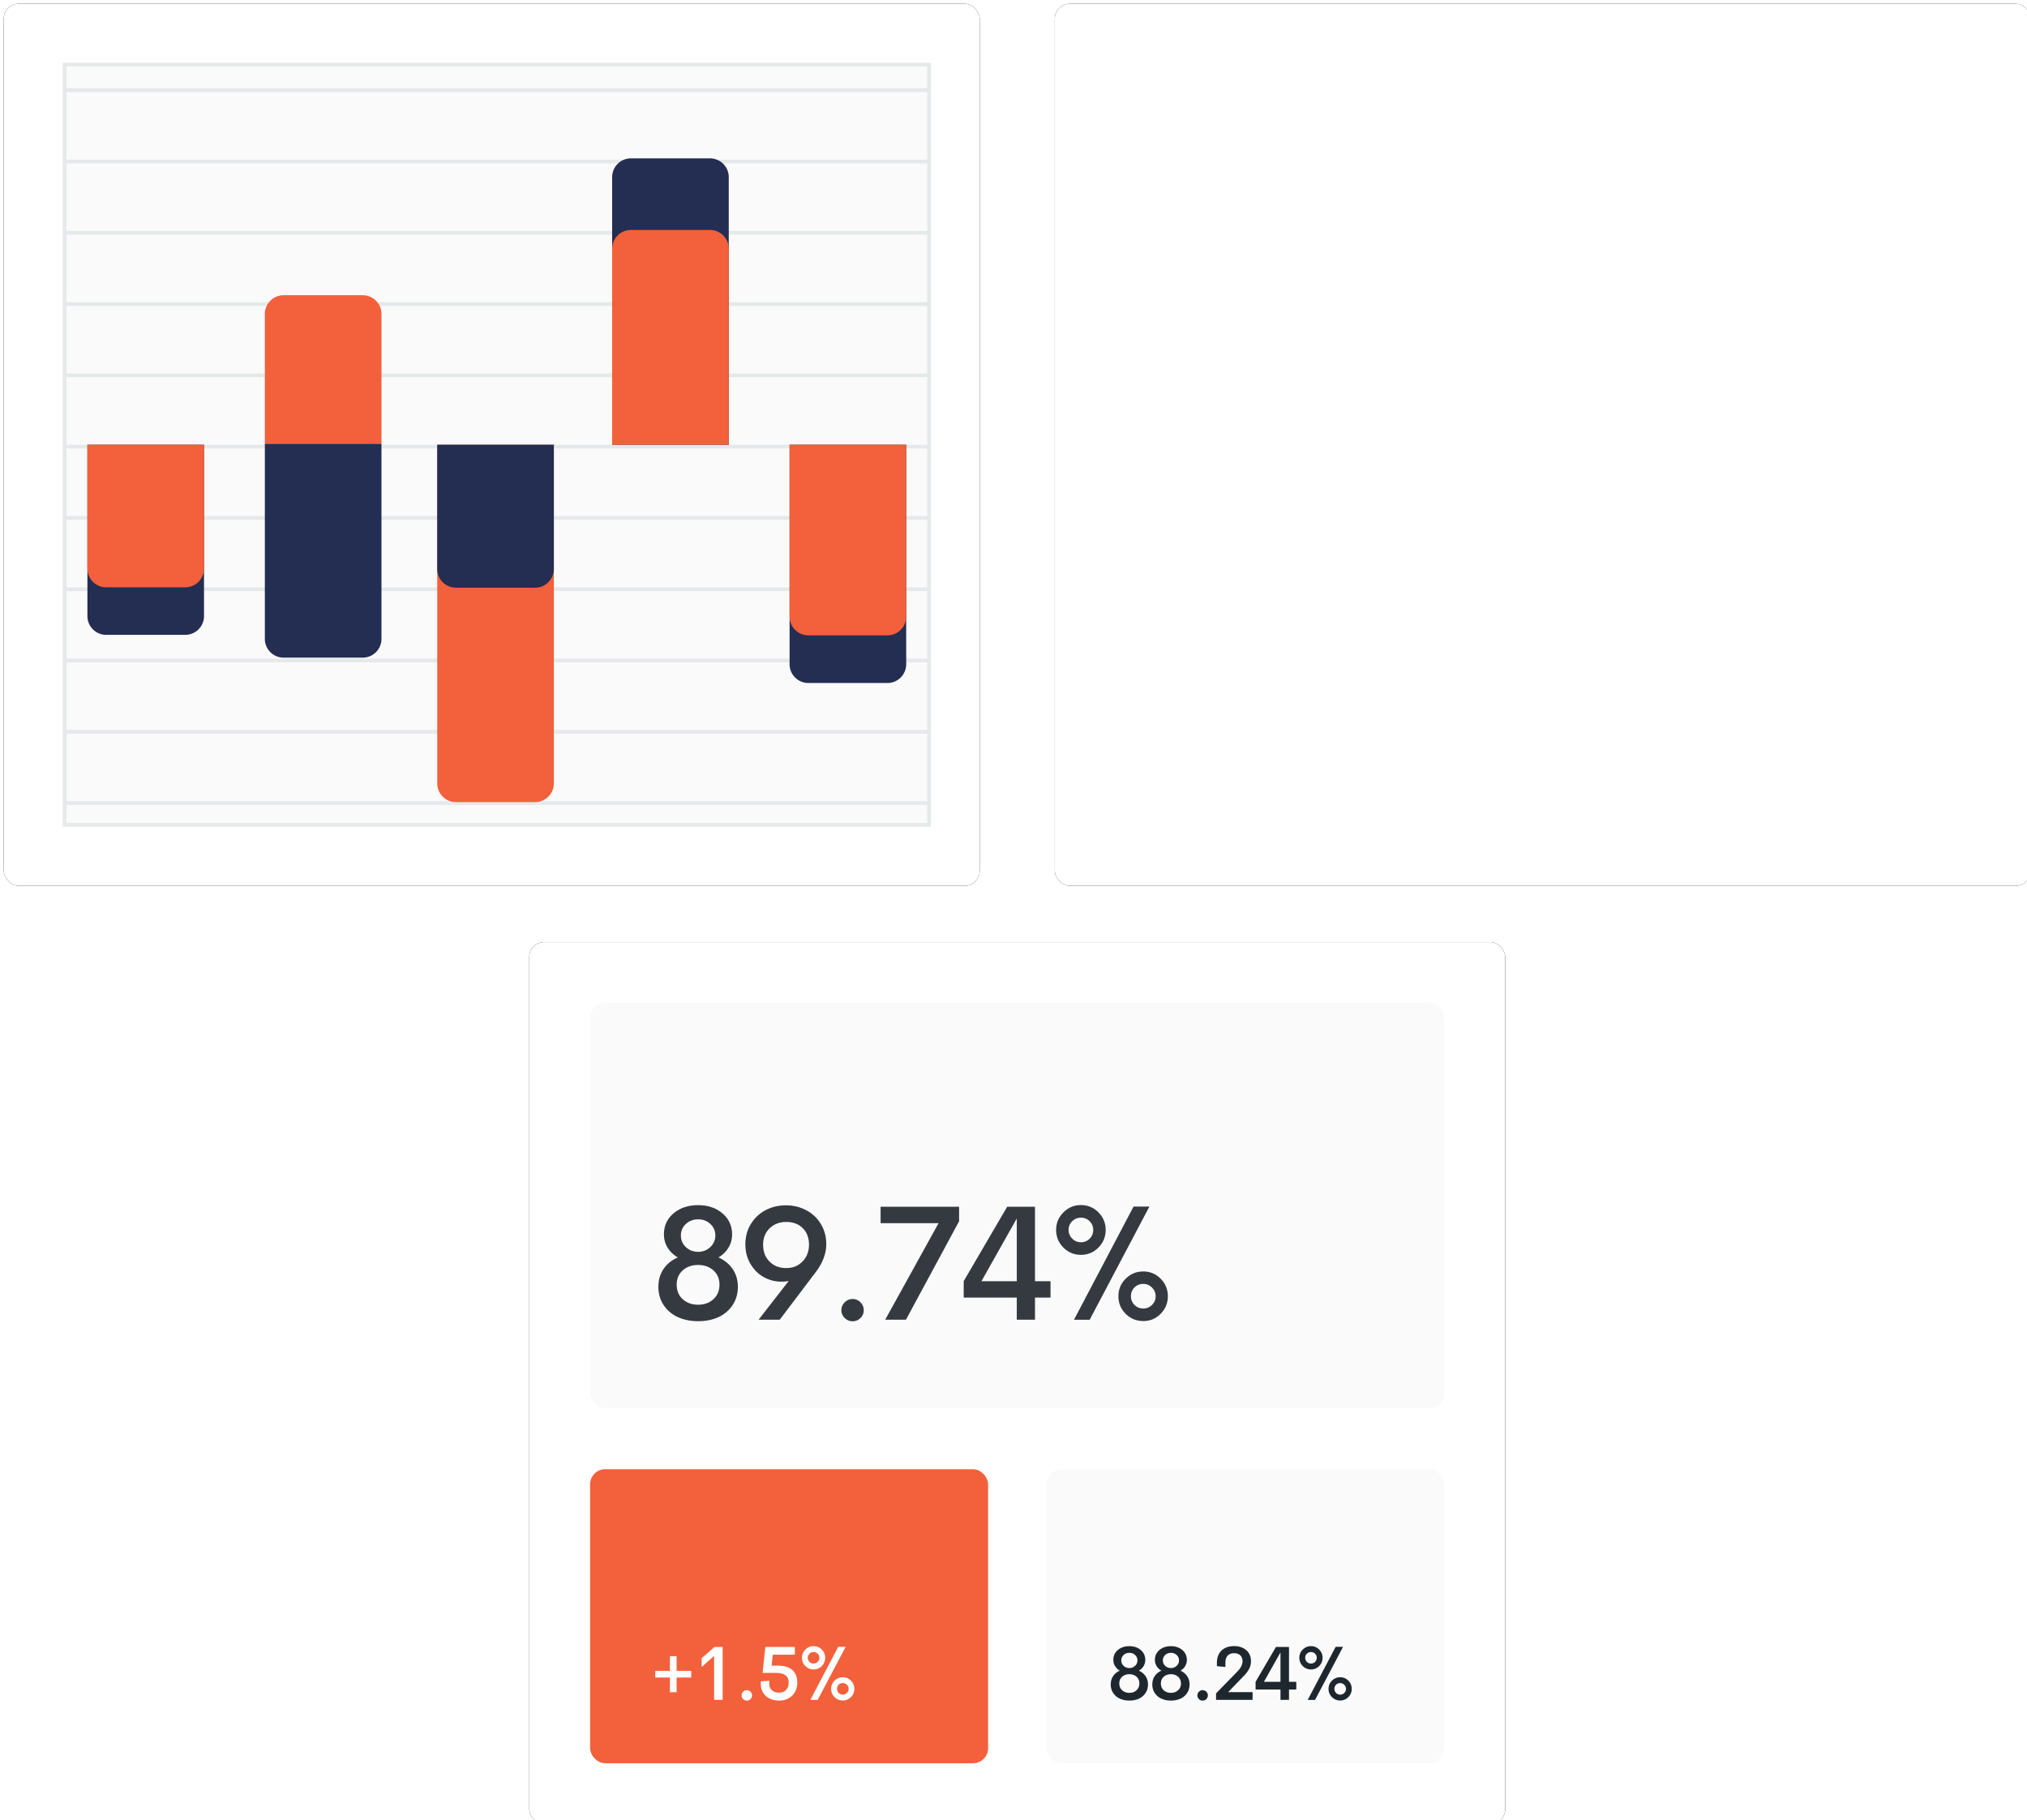 <svg width="540" height="485" xmlns="http://www.w3.org/2000/svg" xmlns:xlink="http://www.w3.org/1999/xlink">
 <defs>
  <filter id="c" width="126.9%" height="129.8%" x="-13.5%" y="-10.6%" filterUnits="objectBoundingBox"/>
  <filter id="e" width="126.9%" height="129.8%" x="-13.5%" y="-10.6%" filterUnits="objectBoundingBox"/>
  <filter id="i" width="126.9%" height="129.8%" x="-13.5%" y="-10.6%" filterUnits="objectBoundingBox"/>
  <rect id="d" width="260" height="235" x="0" y="0" rx="4"/>
  <rect id="f" width="260" height="235" x="0" y="0" rx="4"/>
  <rect id="j" width="260" height="235" x="0" y="0" rx="4"/>
  <ellipse id="a" cx="81.039" cy="81.034" rx="81.039" ry="81.034"/>
  <ellipse id="b" cx="81.039" cy="81.034" rx="81.039" ry="81.034"/>
  <mask id="g" width="162.078" height="162.069" x="0" y="0" fill="#fff" maskContentUnits="userSpaceOnUse" maskUnits="objectBoundingBox">
   <use xlink:href="#a" id="svg_1"/>
  </mask>
  <mask id="h" width="162.078" height="162.069" x="0" y="0" fill="#fff" maskContentUnits="userSpaceOnUse" maskUnits="objectBoundingBox">
   <use xlink:href="#b" id="svg_2"/>
  </mask>
 </defs>
 <g>
  <title>Layer 1</title>
  <g fill="none" fill-rule="evenodd" id="svg_3">
   <use fill="#000" filter="url(#c)" xlink:href="#d" y="1" x="1" id="svg_4"/>
   <use fill="#FFF" xlink:href="#d" y="1" x="1" id="svg_5"/>
   <path fill="#FAFAFA" stroke="#E5E9EA" d="m17.208,17.207l230.286,0l0,202.586l-230.286,0l0,-202.586z" id="svg_6"/>
   <path fill="#E5E9EA" d="m17.208,118.5l230.286,0l0,1l-230.286,0l0,-1zm0,18.993l230.286,0l0,1l-230.286,0l0,-1zm0,18.992l230.286,0l0,1l-230.286,0l0,-1zm0,18.992l230.286,0l0,1l-230.286,0l0,-1zm0,-132.947l230.286,0l0,1l-230.286,0l0,-1zm0,-18.992l230.286,0l0,1l-230.286,0l0,-1zm0,37.985l230.286,0l0,1l-230.286,0l0,-1zm0,18.992l230.286,0l0,1l-230.286,0l0,-1zm0,18.993l230.286,0l0,1l-230.286,0l0,-1zm0,94.962l230.286,0l0,1l-230.286,0l0,-1zm0,18.992l230.286,0l0,1l-230.286,0l0,-1z" id="svg_7"/>
   <path fill="#242D52" d="m23.286,118.5l31.065,0l0,45.647a5,5 0 0 1 -5,5l-21.065,0a5,5 0 0 1 -5,-5l0,-45.647z" id="svg_8"/>
   <path fill="#F3603C" d="m23.286,118.5l31.065,0l0,32.985a5,5 0 0 1 -5,5l-21.065,0a5,5 0 0 1 -5,-5l0,-32.985zm47.272,-0.266l31.065,0l0,-34.576a5,5 0 0 0 -5,-5l-21.065,0a5,5 0 0 0 -5,5l0,34.576z" id="svg_9"/>
   <path fill="#242D52" d="m70.558,118.234l31.065,0l0,51.99a5,5 0 0 1 -5,5l-21.065,0a5,5 0 0 1 -5,-5l0,-51.99zm92.52,0.266l31.065,0l0,-71.307a5,5 0 0 0 -5,-5l-21.065,0a5,5 0 0 0 -5,5l0,71.307z" id="svg_10"/>
   <path fill="#F3603C" d="m163.078,118.5l31.065,0l0,-52.23a5,5 0 0 0 -5,-5l-21.065,0a5,5 0 0 0 -5,5l0,52.23z" id="svg_11"/>
   <g id="svg_12">
    <path fill="#242D52" d="m210.351,118.5l31.065,0l0,58.477a5,5 0 0 1 -5,5l-21.066,0a5,5 0 0 1 -5,-5l0,-58.477l0.001,0z" id="svg_13"/>
    <path fill="#F3603C" d="m210.351,118.5l31.065,0l0,45.782a5,5 0 0 1 -5,5l-21.066,0a5,5 0 0 1 -5,-5l0,-45.782l0.001,0z" id="svg_14"/>
   </g>
   <g id="svg_15">
    <path fill="#F3603C" d="m116.481,118.5l31.065,0l0,90.216a5,5 0 0 1 -5,5l-21.066,0a5,5 0 0 1 -5,-5l0,-90.216l0.001,0z" id="svg_16"/>
    <path fill="#242D52" d="m116.481,118.5l31.065,0l0,33.086a5,5 0 0 1 -5,5l-21.066,0a5,5 0 0 1 -5,-5l0,-33.086l0.001,0z" id="svg_17"/>
   </g>
   <g id="svg_18">
    <use fill="#000" filter="url(#e)" xlink:href="#f" y="1" x="281" id="svg_19"/>
    <use fill="#FFF" xlink:href="#f" y="1" x="281" id="svg_20"/>
    <g id="svg_21">
     <ellipse cx="411.338" cy="118.5" stroke="#FFF" stroke-width="40" rx="61.039" ry="61.034" id="svg_22"/>
     <use stroke="#F3603C" stroke-dasharray="502" stroke-width="80" mask="url(#g)" xlink:href="#a" y="37.466" x="330.299" id="svg_23"/>
     <use stroke="#242D52" stroke-dasharray="340" stroke-width="80" mask="url(#h)" xlink:href="#b" y="37.466" x="330.299" id="svg_24"/>
    </g>
   </g>
   <g id="svg_25">
    <use fill="#000" filter="url(#i)" xlink:href="#j" y="251" x="141" id="svg_26"/>
    <use fill="#FFF" xlink:href="#j" y="251" x="141" id="svg_27"/>
    <g id="svg_28">
     <rect width="106.026" height="78.333" fill="#F3603C" rx="4" y="391.46" x="157.208" id="svg_29"/>
     <path fill="#FFF" fill-rule="nonzero" d="m180.252,450.873l0,-3.907l3.897,0l0,-1.78l-3.897,0l0,-3.908l-1.781,0l0,3.907l-3.908,0l0,1.78l3.908,0l0,3.908l1.78,0l0.001,0zm12.264,2.038l0,-14.106l-2.158,0l-3.433,2.997l0,2.374l3.314,-2.977l0,11.711l2.276,0l0.001,0.001zm6.437,0.198c0.382,0 0.71,-0.135 0.984,-0.406c0.274,-0.27 0.41,-0.597 0.41,-0.98c0,-0.382 -0.136,-0.71 -0.41,-0.983a1.343,1.343 0 0 0 -0.984,-0.41c-0.376,0 -0.702,0.136 -0.98,0.41a1.335,1.335 0 0 0 -0.415,0.984c0,0.376 0.139,0.7 0.416,0.974c0.277,0.274 0.603,0.41 0.979,0.41l0,0.001zm8.584,-0.01c1.45,0 2.623,-0.444 3.517,-1.33c0.893,-0.888 1.34,-2.053 1.34,-3.497c0,-1.438 -0.438,-2.544 -1.316,-3.32c-0.877,-0.774 -2.199,-1.161 -3.966,-1.161l-1.544,0l0.307,-2.918l5.876,0l0,-2.058l-7.863,0l-0.732,6.914l3.63,0c2.21,0 3.314,0.874 3.314,2.622c0,0.791 -0.232,1.43 -0.697,1.914c-0.465,0.485 -1.103,0.727 -1.915,0.727c-0.705,0 -1.307,-0.205 -1.805,-0.613c-0.498,-0.41 -0.747,-1.023 -0.747,-1.84c0,-0.165 0.023,-0.403 0.07,-0.712l-2.286,0.138c-0.033,0.284 -0.05,0.521 -0.05,0.712c0,0.917 0.228,1.716 0.683,2.399a4.204,4.204 0 0 0 1.771,1.523c0.726,0.333 1.53,0.5 2.414,0.5l-0.001,0zm9.207,-8.29a2.96,2.96 0 0 0 2.186,-0.91c0.6,-0.613 0.9,-1.348 0.9,-2.205c0,-0.851 -0.3,-1.58 -0.9,-2.187a2.96,2.96 0 0 0 -2.186,-0.91c-0.85,0 -1.58,0.304 -2.186,0.91a2.981,2.981 0 0 0 -0.91,2.187c0,0.863 0.302,1.599 0.905,2.205c0.603,0.607 1.334,0.91 2.191,0.91zm1.088,8.112l7.46,-14.136l-1.98,0l-7.438,14.136l1.958,0zm-1.088,-9.684c-0.422,0 -0.785,-0.15 -1.088,-0.45a1.48,1.48 0 0 1 -0.455,-1.093c0,-0.43 0.152,-0.79 0.455,-1.084a1.51,1.51 0 0 1 1.088,-0.44c0.429,0 0.792,0.149 1.088,0.445c0.297,0.297 0.445,0.656 0.445,1.079c0,0.428 -0.146,0.793 -0.44,1.093c-0.293,0.3 -0.658,0.45 -1.093,0.45zm7.785,9.842c0.851,0 1.575,-0.303 2.172,-0.91a3.006,3.006 0 0 0 0.895,-2.186c0,-0.857 -0.3,-1.588 -0.9,-2.191a2.945,2.945 0 0 0 -2.167,-0.905c-0.857,0 -1.589,0.301 -2.196,0.905a2.976,2.976 0 0 0 -0.91,2.191c0,0.857 0.302,1.588 0.905,2.191c0.604,0.603 1.338,0.905 2.201,0.905zm0,-1.563c-0.435,0 -0.8,-0.15 -1.098,-0.45a1.485,1.485 0 0 1 -0.445,-1.083c0,-0.435 0.149,-0.801 0.445,-1.098a1.492,1.492 0 0 1 1.098,-0.445c0.416,0 0.777,0.151 1.084,0.455c0.306,0.303 0.46,0.666 0.46,1.088c0,0.422 -0.152,0.783 -0.455,1.083c-0.304,0.3 -0.666,0.45 -1.089,0.45z" id="svg_30"/>
    </g>
    <g id="svg_31">
     <rect width="106.026" height="78.333" fill="#FAFAFA" rx="4" y="391.46" x="278.766" id="svg_32"/>
     <path fill="#1E272E" fill-rule="nonzero" d="m300.87,453.099c0.936,0 1.777,-0.168 2.522,-0.505a4.186,4.186 0 0 0 1.776,-1.503c0.439,-0.66 0.658,-1.421 0.658,-2.285c0,-0.85 -0.218,-1.593 -0.653,-2.226a4.118,4.118 0 0 0 -1.77,-1.444c0.527,-0.31 0.942,-0.714 1.246,-1.212a3.14,3.14 0 0 0 0.455,-1.667c0,-1.068 -0.4,-1.943 -1.202,-2.626c-0.801,-0.682 -1.812,-1.024 -3.032,-1.024c-1.24,0 -2.262,0.34 -3.067,1.02c-0.804,0.678 -1.207,1.555 -1.207,2.63c0,0.614 0.155,1.17 0.465,1.667c0.31,0.498 0.736,0.902 1.276,1.212c-0.758,0.323 -1.353,0.801 -1.785,1.434c-0.432,0.633 -0.648,1.379 -0.648,2.236c0,0.864 0.22,1.625 0.658,2.285a4.147,4.147 0 0 0 1.78,1.498c0.749,0.34 1.591,0.51 2.528,0.51zm0,-8.665c-0.607,0 -1.118,-0.197 -1.533,-0.589a1.926,1.926 0 0 1 -0.624,-1.459c0,-0.567 0.208,-1.044 0.624,-1.43c0.415,-0.385 0.926,-0.578 1.533,-0.578c0.6,0 1.108,0.193 1.523,0.579c0.416,0.385 0.624,0.862 0.624,1.429c0,0.574 -0.21,1.058 -0.629,1.454a2.131,2.131 0 0 1 -1.518,0.594zm0,6.607c-0.772,0 -1.411,-0.227 -1.92,-0.682c-0.507,-0.455 -0.761,-1.062 -0.761,-1.82c0,-0.745 0.254,-1.342 0.762,-1.79c0.508,-0.45 1.147,-0.673 1.919,-0.673c0.758,0 1.391,0.224 1.9,0.672c0.507,0.449 0.761,1.046 0.761,1.79c0,0.753 -0.254,1.358 -0.762,1.816c-0.508,0.458 -1.14,0.687 -1.9,0.687l0.001,0zm11.076,2.059c0.936,0 1.777,-0.168 2.522,-0.505a4.186,4.186 0 0 0 1.776,-1.503c0.439,-0.66 0.658,-1.421 0.658,-2.285c0,-0.85 -0.218,-1.593 -0.653,-2.226a4.118,4.118 0 0 0 -1.77,-1.444c0.527,-0.31 0.942,-0.714 1.246,-1.212a3.14,3.14 0 0 0 0.455,-1.667c0,-1.068 -0.4,-1.943 -1.202,-2.626c-0.801,-0.682 -1.812,-1.024 -3.032,-1.024c-1.24,0 -2.262,0.34 -3.067,1.02c-0.804,0.678 -1.207,1.555 -1.207,2.63c0,0.614 0.155,1.17 0.465,1.667c0.31,0.498 0.736,0.902 1.276,1.212c-0.758,0.323 -1.353,0.801 -1.785,1.434c-0.432,0.633 -0.648,1.379 -0.648,2.236c0,0.864 0.22,1.625 0.658,2.285a4.147,4.147 0 0 0 1.78,1.498c0.749,0.34 1.591,0.51 2.528,0.51zm0,-8.665c-0.607,0 -1.118,-0.197 -1.534,-0.589a1.926,1.926 0 0 1 -0.623,-1.459c0,-0.567 0.208,-1.044 0.623,-1.43c0.416,-0.385 0.927,-0.578 1.534,-0.578c0.6,0 1.108,0.193 1.523,0.579c0.416,0.385 0.623,0.862 0.623,1.429c0,0.574 -0.209,1.058 -0.628,1.454a2.131,2.131 0 0 1 -1.518,0.594zm0,6.607c-0.772,0 -1.412,-0.227 -1.92,-0.682c-0.507,-0.455 -0.761,-1.062 -0.761,-1.82c0,-0.745 0.254,-1.342 0.762,-1.79c0.507,-0.45 1.147,-0.673 1.919,-0.673c0.758,0 1.391,0.224 1.9,0.672c0.507,0.449 0.76,1.046 0.76,1.79c0,0.753 -0.253,1.358 -0.76,1.816c-0.509,0.458 -1.142,0.687 -1.9,0.687zm8.435,2.068c0.383,0 0.711,-0.135 0.985,-0.406c0.273,-0.27 0.41,-0.597 0.41,-0.98c0,-0.382 -0.137,-0.71 -0.41,-0.983a1.343,1.343 0 0 0 -0.985,-0.41c-0.375,0 -0.702,0.136 -0.979,0.41a1.335,1.335 0 0 0 -0.415,0.984c0,0.376 0.138,0.7 0.415,0.974c0.277,0.274 0.604,0.41 0.98,0.41l-0.001,0.001zm13.313,-0.198l0,-2.058l-6.51,0l4.146,-4.293c0.666,-0.692 1.154,-1.342 1.464,-1.948c0.31,-0.607 0.465,-1.27 0.465,-1.989c0,-1.253 -0.419,-2.238 -1.257,-2.957c-0.837,-0.72 -1.915,-1.079 -3.234,-1.079c-1.405,0 -2.52,0.393 -3.344,1.178c-0.824,0.784 -1.237,1.909 -1.237,3.373l0,0.791l2.266,0.218l0,-1.039c0,-0.917 0.207,-1.584 0.623,-2.003c0.415,-0.419 0.983,-0.628 1.701,-0.628c0.686,0 1.23,0.19 1.633,0.569c0.402,0.379 0.603,0.908 0.603,1.587c0,0.877 -0.471,1.8 -1.414,2.77l-5.64,5.787l0,1.721l9.735,0zm9.702,0l0,-2.76l1.939,0l0,-2.048l-1.94,0l0,-9.298l-3.469,0l-5.431,9.289l0,2.057l6.628,0l0,2.76l2.275,0l-0.002,0zm-2.275,-4.808l-4.412,0l4.412,-7.834l0,7.834zm8.129,-3.294a2.96,2.96 0 0 0 2.186,-0.91c0.6,-0.613 0.9,-1.348 0.9,-2.205c0,-0.851 -0.3,-1.58 -0.9,-2.187a2.96,2.96 0 0 0 -2.186,-0.91c-0.851,0 -1.58,0.304 -2.187,0.91a2.981,2.981 0 0 0 -0.91,2.187c0,0.863 0.302,1.599 0.905,2.205c0.604,0.607 1.334,0.91 2.192,0.91zm1.088,8.112l7.459,-14.136l-1.979,0l-7.439,14.136l1.959,0zm-1.088,-9.684c-0.422,0 -0.785,-0.15 -1.089,-0.45a1.48,1.48 0 0 1 -0.455,-1.093c0,-0.43 0.152,-0.79 0.455,-1.084a1.51,1.51 0 0 1 1.089,-0.44c0.428,0 0.791,0.149 1.088,0.445c0.297,0.297 0.445,0.656 0.445,1.079c0,0.428 -0.147,0.793 -0.44,1.093c-0.294,0.3 -0.658,0.45 -1.093,0.45zm7.785,9.842c0.85,0 1.574,-0.303 2.171,-0.91a3.006,3.006 0 0 0 0.896,-2.186c0,-0.857 -0.3,-1.588 -0.9,-2.191a2.945,2.945 0 0 0 -2.167,-0.905c-0.857,0 -1.59,0.301 -2.196,0.905a2.976,2.976 0 0 0 -0.91,2.191c0,0.857 0.301,1.588 0.905,2.191c0.603,0.603 1.337,0.905 2.2,0.905l0.001,0zm0,-1.563c-0.435,0 -0.801,-0.15 -1.098,-0.45a1.485,1.485 0 0 1 -0.445,-1.083c0,-0.435 0.148,-0.801 0.445,-1.098a1.492,1.492 0 0 1 1.098,-0.445c0.415,0 0.776,0.151 1.083,0.455c0.307,0.303 0.46,0.666 0.46,1.088c0,0.422 -0.152,0.783 -0.455,1.083c-0.303,0.3 -0.666,0.45 -1.088,0.45z" id="svg_33"/>
    </g>
    <g id="svg_34">
     <rect width="227.584" height="108.046" fill="#FAFAFA" rx="4" y="267.207" x="157.208" id="svg_35"/>
     <path fill="#343A40" fill-rule="nonzero" d="m185.994,352.019c1.998,0 3.791,-0.359 5.381,-1.076c1.59,-0.732 2.853,-1.801 3.788,-3.208c0.936,-1.407 1.404,-3.032 1.404,-4.875c0,-1.815 -0.465,-3.397 -1.393,-4.748c-0.929,-1.35 -2.188,-2.377 -3.778,-3.08c1.126,-0.662 2.012,-1.524 2.66,-2.586c0.647,-1.062 0.97,-2.247 0.97,-3.556c0,-2.279 -0.855,-4.146 -2.564,-5.602c-1.71,-1.457 -3.865,-2.185 -6.468,-2.185c-2.645,0 -4.826,0.725 -6.542,2.174c-1.717,1.449 -2.575,3.32 -2.575,5.613c0,1.309 0.33,2.494 0.992,3.556c0.661,1.062 1.568,1.924 2.722,2.585c-1.618,0.69 -2.888,1.71 -3.81,3.06c-0.92,1.35 -1.381,2.94 -1.381,4.77c0,1.842 0.467,3.467 1.403,4.874c0.936,1.407 2.202,2.473 3.799,3.197c1.597,0.725 3.394,1.087 5.392,1.087zm0,-18.486c-1.295,0 -2.385,-0.419 -3.271,-1.256c-0.887,-0.837 -1.33,-1.874 -1.33,-3.112c0,-1.21 0.443,-2.227 1.33,-3.05c0.886,-0.823 1.976,-1.234 3.27,-1.234c1.281,0 2.364,0.411 3.25,1.234c0.887,0.823 1.33,1.84 1.33,3.05c0,1.224 -0.446,2.258 -1.34,3.102c-0.893,0.844 -1.973,1.266 -3.24,1.266l0.001,0zm0,14.097c-1.646,0 -3.011,-0.486 -4.094,-1.457c-1.084,-0.97 -1.625,-2.265 -1.625,-3.882c0,-1.59 0.541,-2.863 1.625,-3.82c1.083,-0.957 2.448,-1.435 4.094,-1.435c1.618,0 2.968,0.478 4.052,1.435c1.083,0.957 1.625,2.23 1.625,3.82c0,1.603 -0.542,2.894 -1.625,3.872c-1.084,0.978 -2.434,1.467 -4.052,1.467zm21.737,3.988l9.729,-12.873c1.772,-2.391 2.659,-4.818 2.659,-7.28c0,-1.97 -0.479,-3.746 -1.435,-5.329a9.904,9.904 0 0 0 -3.894,-3.682c-1.64,-0.872 -3.458,-1.308 -5.455,-1.308c-1.956,0 -3.753,0.432 -5.392,1.297c-1.64,0.866 -2.948,2.104 -3.926,3.714c-0.978,1.611 -1.46,3.423 -1.445,5.434c0.014,1.97 0.482,3.718 1.403,5.244c0.922,1.527 2.107,2.684 3.556,3.472a9.656,9.656 0 0 0 4.685,1.182c0.661,0 1.294,-0.064 1.9,-0.19l-8.02,10.319l5.635,0zm1.73,-13.76c-1.8,0 -3.274,-0.565 -4.421,-1.698c-1.147,-1.132 -1.727,-2.62 -1.741,-4.463c-0.014,-1.815 0.563,-3.289 1.73,-4.421c1.168,-1.133 2.645,-1.699 4.432,-1.699c1.815,0 3.278,0.549 4.39,1.646c1.111,1.098 1.667,2.575 1.667,4.432c0,1.758 -0.566,3.232 -1.699,4.42c-1.132,1.19 -2.585,1.784 -4.358,1.784l0,-0.001zm17.664,14.182c0.816,0 1.516,-0.288 2.1,-0.865a2.83,2.83 0 0 0 0.876,-2.09c0,-0.815 -0.292,-1.515 -0.876,-2.1a2.864,2.864 0 0 0 -2.1,-0.875c-0.802,0 -1.498,0.292 -2.09,0.876c-0.59,0.584 -0.885,1.284 -0.885,2.1c0,0.801 0.295,1.494 0.886,2.078c0.59,0.584 1.287,0.876 2.09,0.876l-0.001,0zm14.224,-0.422l14.16,-26.23l0,-3.863l-20.912,0l0,4.369l15.448,0l-14.225,25.723l5.53,0l-0.001,0.001zm34.378,0l0,-5.888l4.137,0l0,-4.368l-4.137,0l0,-19.837l-7.407,0l-11.586,19.816l0,4.39l14.14,0l0,5.887l4.853,0zm-4.853,-10.256l-9.413,0l9.413,-16.713l0,16.713zm17.094,-7.027c1.829,0 3.383,-0.647 4.664,-1.942c1.28,-1.308 1.92,-2.877 1.92,-4.706c0,-1.814 -0.64,-3.369 -1.92,-4.663c-1.28,-1.295 -2.835,-1.942 -4.664,-1.942c-1.815,0 -3.37,0.647 -4.664,1.942c-1.295,1.294 -1.942,2.849 -1.942,4.663c0,1.843 0.644,3.412 1.931,4.706c1.288,1.295 2.846,1.942 4.675,1.942zm2.321,17.304l15.913,-30.156l-4.221,0l-15.87,30.156l4.178,0zm-2.321,-20.66c-0.9,0 -1.675,-0.32 -2.322,-0.96a3.157,3.157 0 0 1 -0.97,-2.332c0,-0.914 0.323,-1.684 0.97,-2.31a3.222,3.222 0 0 1 2.322,-0.94c0.914,0 1.688,0.317 2.321,0.95c0.633,0.633 0.95,1.4 0.95,2.3c0,0.915 -0.313,1.692 -0.94,2.332c-0.625,0.64 -1.403,0.96 -2.331,0.96zm16.609,20.998c1.814,0 3.359,-0.647 4.632,-1.942c1.273,-1.294 1.91,-2.849 1.91,-4.663c0,-1.83 -0.64,-3.387 -1.92,-4.675c-1.281,-1.287 -2.822,-1.93 -4.622,-1.93c-1.83,0 -3.391,0.643 -4.686,1.93c-1.294,1.288 -1.941,2.846 -1.941,4.675c0,1.828 0.644,3.386 1.93,4.674c1.288,1.287 2.853,1.93 4.697,1.93l0,0.001zm0,-3.335c-0.93,0 -1.71,-0.32 -2.343,-0.96a3.168,3.168 0 0 1 -0.95,-2.31c0,-0.929 0.317,-1.71 0.95,-2.343s1.414,-0.95 2.343,-0.95c0.886,0 1.656,0.324 2.31,0.971c0.655,0.647 0.982,1.421 0.982,2.322c0,0.9 -0.324,1.67 -0.971,2.31c-0.647,0.64 -1.421,0.96 -2.321,0.96z" id="svg_36"/>
    </g>
   </g>
  </g>
 </g>
</svg>